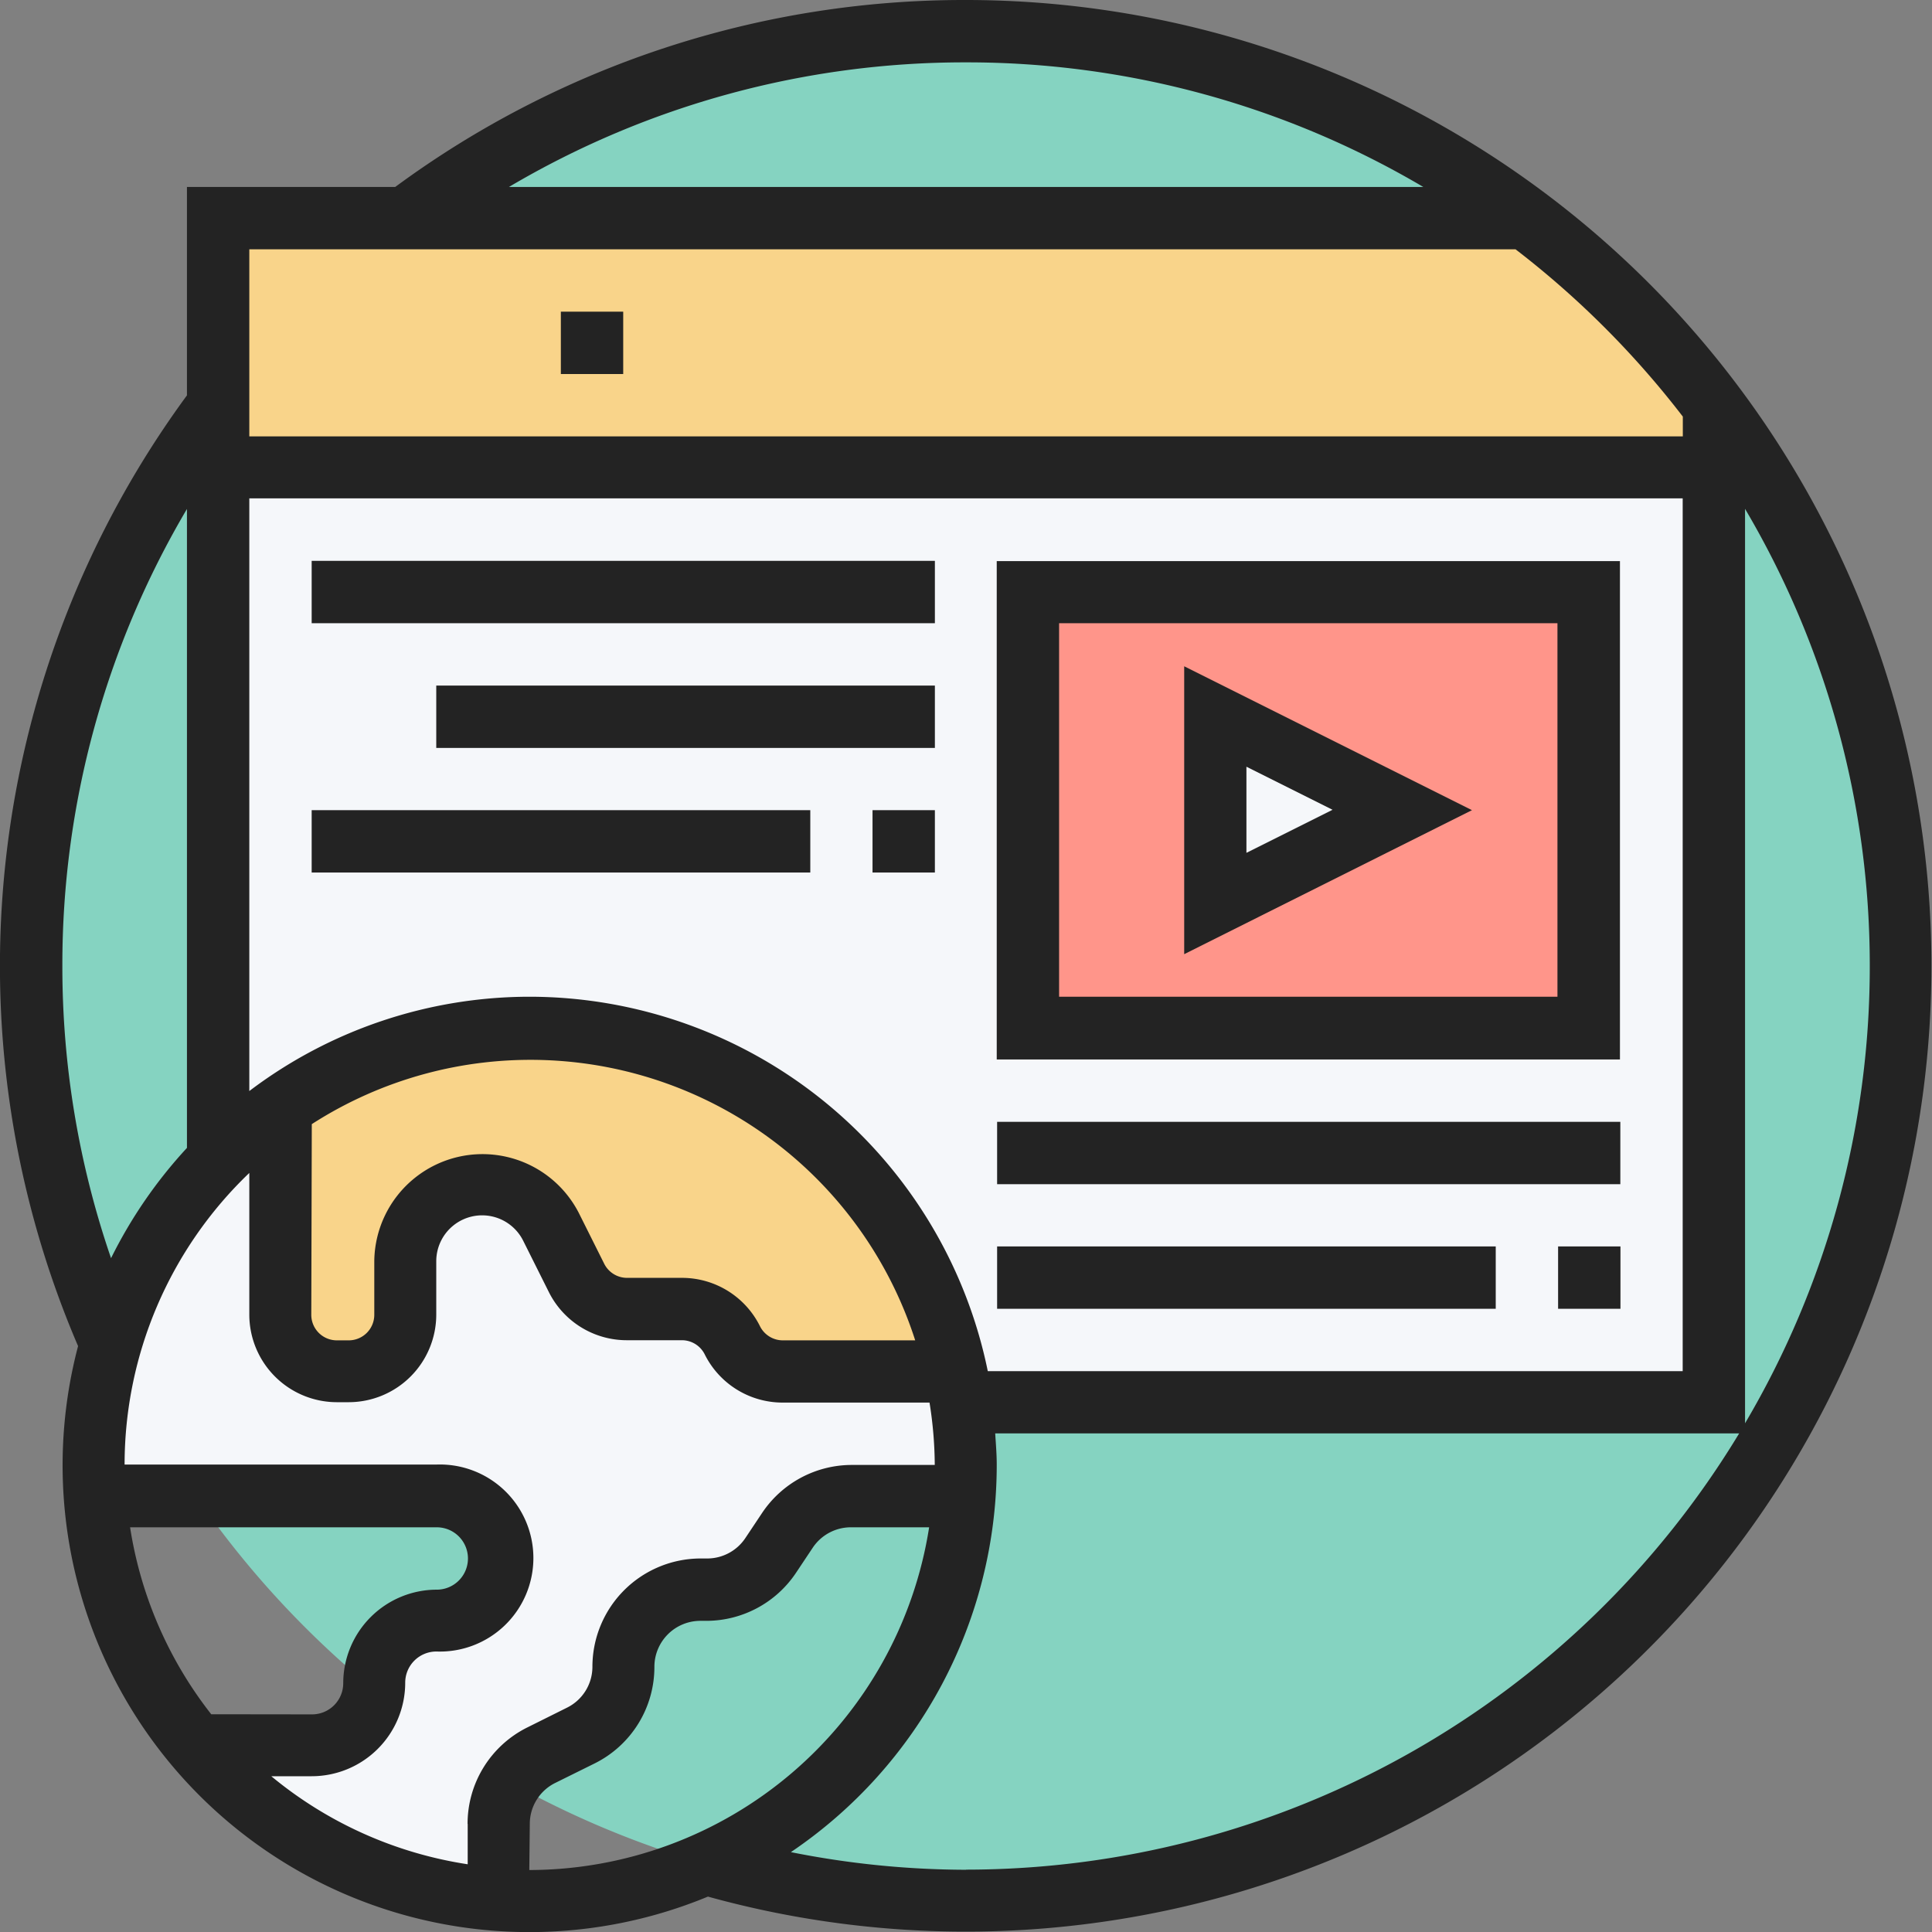 <svg xmlns="http://www.w3.org/2000/svg" viewBox="0 0 151.19 151.19"><rect x="0" y="0" width="151.19" height="151.19" fill="#808080" stroke="none"/><defs><style>.cls-1{fill:#85d3c1}.cls-2{fill:#f9d48a}.cls-3{fill:#f5f7fa}.cls-4{fill:#ff958a}.cls-5{fill:#232323}</style></defs><title>Asset 1</title><g id="Layer_2" data-name="Layer 2"><g id="Layer_1-2" data-name="Layer 1"><path d="M148.75,75.6A73.16,73.16,0,1,1,75.6,2.44,73.16,73.16,0,0,1,148.75,75.6" class="cls-1"/><path d="M17.07,31.7V17.07H119.49a73,73,0,0,1,14.68,14.7l0,0v4.76H17.07Z" class="cls-2"/><path d="M134.12,36.58v73.16H75.25c-.12-.83-.27-1.63-.44-2.44A34.12,34.12,0,0,0,21.95,86.62a32.5,32.5,0,0,0-4.88,4.1V36.58Z" class="cls-3"/><rect width="43.9" height="34.14" x="80.47" y="46.33" class="cls-4"/><polygon points="109.74 63.4 95.11 70.72 95.11 56.09 109.74 63.4" class="cls-3"/><path d="M39,148.66a33.87,33.87,0,0,1-23.68-12.09h9a4.89,4.89,0,0,0,4.88-4.88,4.89,4.89,0,0,1,4.88-4.88,4.88,4.88,0,1,0,0-9.75H7.41c-.08-.8-.1-1.61-.1-2.44a33.77,33.77,0,0,1,1.34-9.49,34.23,34.23,0,0,1,8.41-14.41,32.45,32.45,0,0,1,4.88-4.1v16.26a4.41,4.41,0,0,0,4.41,4.41h.93a4.41,4.41,0,0,0,4.41-4.41V98.69A6,6,0,0,1,43.11,96l2,4a4.43,4.43,0,0,0,4,2.44h4.29a4.43,4.43,0,0,1,4,2.44,4.43,4.43,0,0,0,4,2.44H74.82c.17.81.32,1.61.44,2.44a35.38,35.38,0,0,1,.34,4.88c0,.83,0,1.63-.1,2.44H66.62a6,6,0,0,0-5,2.68l-1.32,2a6,6,0,0,1-5,2.68h-.51a6,6,0,0,0-6,6,6,6,0,0,1-3.34,5.39l-3.07,1.56A6,6,0,0,0,39,142.73Z" class="cls-3"/><path d="M74.82,107.3H61.26a4.43,4.43,0,0,1-4-2.44,4.43,4.43,0,0,0-4-2.44H49.06a4.43,4.43,0,0,1-4-2.44l-2-4A6,6,0,0,0,31.7,98.69v4.19a4.41,4.41,0,0,1-4.41,4.41h-.93a4.41,4.41,0,0,1-4.41-4.41V86.62A34.12,34.12,0,0,1,74.82,107.3" class="cls-2"/><rect width="4.88" height="4.88" x="43.89" y="24.39" class="cls-5"/><path d="M78,82.91h48.77v-39H78Zm4.88-34.14h39V78h-39Z" class="cls-5"/><path d="M92.67,74.67,115.19,63.4,92.67,52.14ZM97.54,60l6.74,3.37-6.74,3.37Z" class="cls-5"/><path d="M75.6,0A75,75,0,0,0,30.93,14.63H14.63V30.94a75.43,75.43,0,0,0-8.52,74.4A36.53,36.53,0,0,0,55.4,148.42,75.58,75.58,0,1,0,75.6,0m-39,142.72v3.17A31.55,31.55,0,0,1,21.23,139h3.16a7.32,7.32,0,0,0,7.32-7.32,2.44,2.44,0,0,1,2.44-2.44,7.32,7.32,0,1,0,0-14.63H9.75a31.59,31.59,0,0,1,9.76-22.82v11.09a6.86,6.86,0,0,0,6.85,6.85h.93a6.86,6.86,0,0,0,6.85-6.85V98.69a3.59,3.59,0,0,1,6.8-1.6l2,4a6.82,6.82,0,0,0,6.13,3.79h4.3a2,2,0,0,1,1.77,1.09,6.81,6.81,0,0,0,6.13,3.79H72.74a31.5,31.5,0,0,1,.41,4.88H66.63a8.45,8.45,0,0,0-7,3.77l-1.3,1.95a3.59,3.59,0,0,1-3,1.6h-.5a8.48,8.48,0,0,0-8.47,8.47,3.57,3.57,0,0,1-2,3.21l-3.09,1.54a8.42,8.42,0,0,0-4.68,7.57m-20.06-8.6a31.51,31.51,0,0,1-6.35-14.63h24a2.44,2.44,0,0,1,0,4.88,7.33,7.33,0,0,0-7.32,7.32,2.44,2.44,0,0,1-2.44,2.44Zm7.87-46.18a31.62,31.62,0,0,1,47.22,16.92H61.25a2,2,0,0,1-1.77-1.09A6.81,6.81,0,0,0,53.36,100h-4.3a2,2,0,0,1-1.77-1.09l-2-4a8.47,8.47,0,0,0-16,3.79v4.19a2,2,0,0,1-2,2h-.93a2,2,0,0,1-2-2ZM41.46,78a36.34,36.34,0,0,0-21.95,7.38V39H131.68V107.3H77.3A36.64,36.64,0,0,0,41.46,78M146.32,75.6a70.26,70.26,0,0,1-9.76,35.78V39.82a70.25,70.25,0,0,1,9.76,35.78M75.6,4.88a70.25,70.25,0,0,1,35.78,9.75H39.83A70.07,70.07,0,0,1,75.6,4.88m43,14.63a71.32,71.32,0,0,1,13.09,13.09v1.55H19.51V19.51ZM4.88,75.6a70.08,70.08,0,0,1,9.75-35.77v50a36.62,36.62,0,0,0-5.94,8.63A70.13,70.13,0,0,1,4.88,75.6m36.58,67.13a3.57,3.57,0,0,1,2-3.21L46.53,138a8.42,8.42,0,0,0,4.68-7.57,3.6,3.6,0,0,1,3.59-3.59h.5a8.45,8.45,0,0,0,7-3.77l1.3-1.95a3.59,3.59,0,0,1,3-1.6h6.11a31.72,31.72,0,0,1-31.29,26.82Zm34.14,3.59a70.54,70.54,0,0,1-13.71-1.38A36.57,36.57,0,0,0,78,114.61c0-.82-.07-1.63-.12-2.44H136.1a70.74,70.74,0,0,1-60.5,34.14" class="cls-5"/><rect width="48.77" height="4.88" x="24.39" y="43.89" class="cls-5"/><rect width="39.02" height="4.88" x="34.14" y="53.65" class="cls-5"/><rect width="4.88" height="4.88" x="68.28" y="63.4" class="cls-5"/><rect width="39.02" height="4.88" x="24.39" y="63.4" class="cls-5"/><rect width="48.77" height="4.88" x="78.03" y="87.79" class="cls-5"/><rect width="4.88" height="4.88" x="121.93" y="97.54" class="cls-5"/><rect width="39.02" height="4.88" x="78.03" y="97.54" class="cls-5"/></g></g></svg>